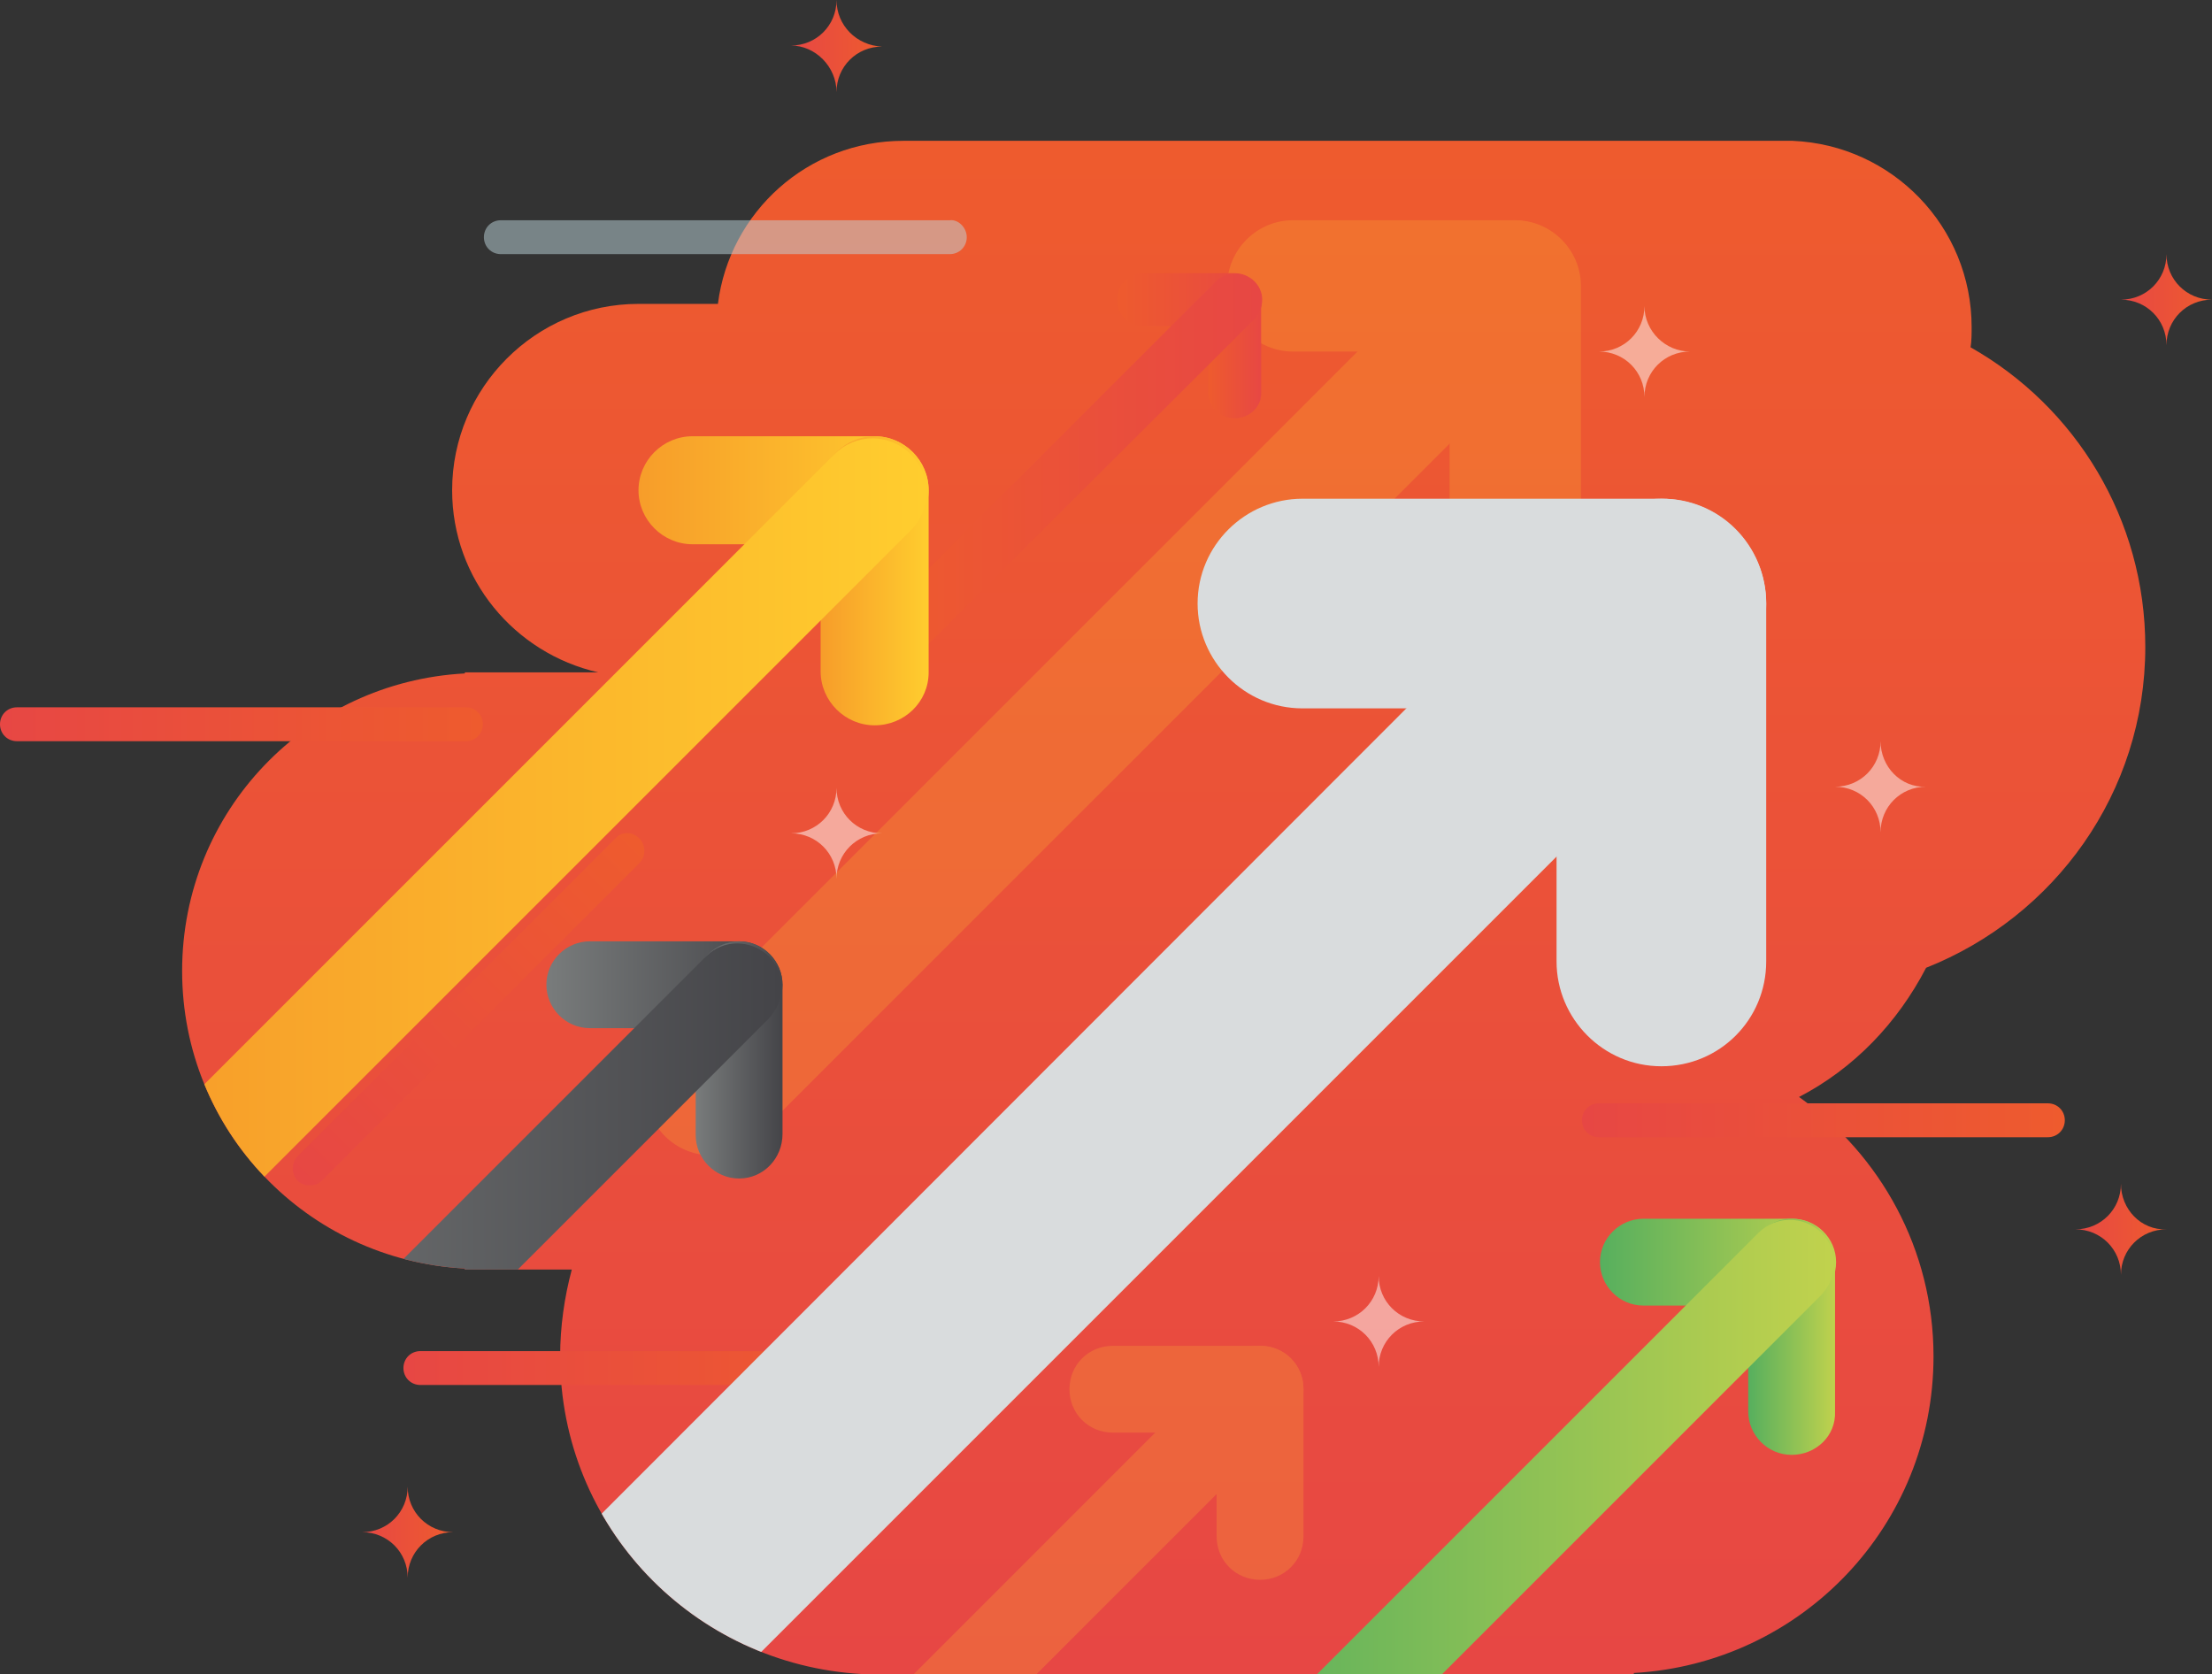 <?xml version="1.0" encoding="utf-8"?>
<!-- Generator: Adobe Illustrator 22.0.1, SVG Export Plug-In . SVG Version: 6.00 Build 0)  -->
<svg version="1.0" id="Layer_1" xmlns="http://www.w3.org/2000/svg" xmlns:xlink="http://www.w3.org/1999/xlink" x="0px" y="0px"
	 viewBox="0 0 208.9 158.1" enable-background="new 0 0 208.9 158.1" xml:space="preserve">
<rect x="0" y="0" width="208.9" height="158.1" fill="#333333" stroke="none"/>
<g>
	
		<linearGradient id="SVGID_1_" gradientUnits="userSpaceOnUse" x1="109.853" y1="-8.503629e-02" x2="109.853" y2="144.769" gradientTransform="matrix(1 0 0 -1 0 158)">
		<stop  offset="0" style="stop-color:#E74744"/>
		<stop  offset="1" style="stop-color:#EE5B2E"/>
	</linearGradient>
	<path fill="url(#SVGID_1_)" d="M181.9,91.4c12.1-4.8,20.7-16.5,20.7-30.3c0-12.1-6.6-22.7-16.5-28.3c0.1-0.6,0.1-1.3,0.1-1.9
		c0-9.5-7.5-17.2-16.9-17.6v0h-84c-9,0-16.4,6.7-17.5,15.4h-7.5c-9.7,0-17.6,7.9-17.6,17.6c0,8.4,5.9,15.4,13.8,17.2H43.9v0.1
		c-14.9,0.8-26.7,13-26.7,28.1c0,15.1,11.8,27.3,26.7,28.1v0.1H54c-0.7,2.6-1.1,5.4-1.1,8.2c0,16.1,12.6,29.1,28.5,30v0.1h72.9V158
		c15.8-0.9,28.3-13.9,28.3-29.9c0-10.1-5-19-12.7-24.5C175.1,100.9,179.2,96.6,181.9,91.4z"/>
	
		<linearGradient id="SVGID_2_" gradientUnits="userSpaceOnUse" x1="200.262" y1="129.684" x2="208.92" y2="129.684" gradientTransform="matrix(1 0 0 -1 0 158)">
		<stop  offset="0" style="stop-color:#E74744"/>
		<stop  offset="1" style="stop-color:#EE5B2E"/>
	</linearGradient>
	<path fill="url(#SVGID_2_)" d="M204.6,24c0,2.4-1.9,4.3-4.3,4.3c2.4,0,4.3,1.9,4.3,4.3c0-2.4,1.9-4.3,4.3-4.3
		C206.5,28.3,204.6,26.4,204.6,24z"/>
	
		<linearGradient id="SVGID_3_" gradientUnits="userSpaceOnUse" x1="34.154" y1="13.264" x2="42.812" y2="13.264" gradientTransform="matrix(1 0 0 -1 0 158)">
		<stop  offset="0" style="stop-color:#E74744"/>
		<stop  offset="1" style="stop-color:#EE5B2E"/>
	</linearGradient>
	<path fill="url(#SVGID_3_)" d="M38.5,140.4c0,2.4-1.9,4.3-4.3,4.3c2.4,0,4.3,1.9,4.3,4.3c0-2.4,1.9-4.3,4.3-4.3
		C40.4,144.7,38.5,142.8,38.5,140.4z"/>
	
		<linearGradient id="SVGID_4_" gradientUnits="userSpaceOnUse" x1="74.659" y1="153.671" x2="83.317" y2="153.671" gradientTransform="matrix(1 0 0 -1 0 158)">
		<stop  offset="0" style="stop-color:#E74744"/>
		<stop  offset="1" style="stop-color:#EE5B2E"/>
	</linearGradient>
	<path fill="url(#SVGID_4_)" d="M79,0c0,2.4-1.9,4.3-4.3,4.3C77,4.3,79,6.3,79,8.7c0-2.4,1.9-4.3,4.3-4.3C80.9,4.3,79,2.4,79,0z"/>
	
		<linearGradient id="SVGID_5_" gradientUnits="userSpaceOnUse" x1="195.934" y1="41.825" x2="204.592" y2="41.825" gradientTransform="matrix(1 0 0 -1 0 158)">
		<stop  offset="0" style="stop-color:#E74744"/>
		<stop  offset="1" style="stop-color:#EE5B2E"/>
	</linearGradient>
	<path fill="url(#SVGID_5_)" d="M200.3,111.8c0,2.4-1.9,4.3-4.3,4.3c2.4,0,4.3,1.9,4.3,4.3c0-2.4,1.9-4.3,4.3-4.3
		C202.2,116.2,200.3,114.2,200.3,111.8z"/>
	
		<linearGradient id="SVGID_6_" gradientUnits="userSpaceOnUse" x1="503.278" y1="20.496" x2="548.913" y2="20.496" gradientTransform="matrix(0.707 -0.707 -0.707 -0.707 -313.265 481.807)">
		<stop  offset="0" style="stop-color:#E74744"/>
		<stop  offset="1" style="stop-color:#EE5B2E"/>
	</linearGradient>
	<path fill="url(#SVGID_6_)" d="M60.4,79.2c0.6,0.6,0.6,1.7,0,2.3l-30,30c-0.6,0.6-1.7,0.6-2.3,0l0,0c-0.6-0.6-0.6-1.7,0-2.3l30-30
		C58.7,78.5,59.7,78.5,60.4,79.2L60.4,79.2z"/>
	<path opacity="0.5" fill="#FFFFFF" enable-background="new    " d="M130.2,120.5c0,2.4-1.9,4.3-4.3,4.3c2.4,0,4.3,1.9,4.3,4.3
		c0-2.4,1.9-4.3,4.3-4.3C132.1,124.8,130.2,122.9,130.2,120.5z"/>
	<path opacity="0.5" fill="#FFFFFF" enable-background="new    " d="M155.3,28.9c0,2.4-1.9,4.3-4.3,4.3c2.4,0,4.3,1.9,4.3,4.3
		c0-2.4,1.9-4.3,4.3-4.3C157.3,33.2,155.3,31.3,155.3,28.9z"/>
	<path opacity="0.5" fill="#FFFFFF" enable-background="new    " d="M177.6,70c0,2.4-1.9,4.3-4.3,4.3c2.4,0,4.3,1.9,4.3,4.3
		c0-2.4,1.9-4.3,4.3-4.3C179.5,74.4,177.6,72.4,177.6,70z"/>
	<path opacity="0.5" fill="#FFFFFF" enable-background="new    " d="M79,74.4c0,2.4-1.9,4.3-4.3,4.3c2.4,0,4.3,1.9,4.3,4.3
		c0-2.4,1.9-4.3,4.3-4.3C80.9,78.7,79,76.8,79,74.4z"/>
	
		<linearGradient id="SVGID_7_" gradientUnits="userSpaceOnUse" x1="38.038" y1="28.837" x2="83.672" y2="28.837" gradientTransform="matrix(1 0 0 -1 0 158)">
		<stop  offset="0" style="stop-color:#E74744"/>
		<stop  offset="1" style="stop-color:#EE5B2E"/>
	</linearGradient>
	<path fill="url(#SVGID_7_)" d="M83.7,129.2c0,0.9-0.7,1.6-1.6,1.6H39.7c-0.9,0-1.6-0.7-1.6-1.6l0,0c0-0.9,0.7-1.6,1.6-1.6H82
		C82.9,127.5,83.7,128.3,83.7,129.2L83.7,129.2z"/>
	<g>
		<g>
			<defs>
				<path id="SVGID_8_" d="M181.9,91.4c12.1-4.8,20.7-16.5,20.7-30.3c0-12.1-6.6-22.7-16.5-28.3c0.1-0.6,0.1-1.3,0.1-1.9
					c0-9.5-7.5-17.2-16.9-17.6v0h-84c-9,0-16.4,6.7-17.5,15.4h-7.5c-9.7,0-17.6,7.9-17.6,17.6c0,8.4,5.9,15.4,13.8,17.2H43.9v0.1
					c-14.9,0.8-26.7,13-26.7,28.1c0,15.1,11.8,27.3,26.7,28.1v0.1H54c-0.7,2.6-1.1,5.4-1.1,8.2c0,16.1,12.6,29.1,28.5,30v0.1h72.9
					V158c15.8-0.9,28.3-13.9,28.3-29.9c0-10.1-5-19-12.7-24.5C175.1,100.9,179.2,96.6,181.9,91.4z"/>
			</defs>
			<clipPath id="SVGID_9_">
				<use xlink:href="#SVGID_8_"  overflow="visible"/>
			</clipPath>
			<g clip-path="url(#SVGID_9_)">
				<g opacity="0.2">
					<path fill="#FFCD2E" d="M149.2,27c0,3.4-2.8,6.2-6.2,6.2h-20.9c-3.4,0-6.2-2.8-6.2-6.2l0,0c0-3.4,2.8-6.2,6.2-6.2h20.9
						C146.5,20.9,149.2,23.6,149.2,27L149.2,27z"/>
					<path fill="#FFCD2E" d="M143.1,54.1c-3.4,0-6.2-2.8-6.2-6.2V27c0-3.4,2.8-6.2,6.2-6.2l0,0c3.4,0,6.2,2.8,6.2,6.2V48
						C149.2,51.4,146.5,54.1,143.1,54.1L143.1,54.1z"/>
					<path fill="#FFCD2E" d="M62.8,107.3c-2.4-2.4-2.4-6.3,0-8.7l75.7-75.7c2.4-2.4,6.3-2.4,8.7,0l0,0c2.4,2.4,2.4,6.3,0,8.7
						l-75.7,75.7C69.1,109.7,65.2,109.7,62.8,107.3L62.8,107.3z"/>
				</g>
				<g opacity="0.2">
					<path fill="#FFCD2E" d="M123.1,131.2c0,2.3-1.8,4.1-4.1,4.1h-13.9c-2.3,0-4.1-1.8-4.1-4.1l0,0c0-2.3,1.8-4.1,4.1-4.1H119
						C121.3,127.1,123.1,128.9,123.1,131.2L123.1,131.2z"/>
					<path fill="#FFCD2E" d="M119,149.2c-2.3,0-4.1-1.8-4.1-4.1v-13.9c0-2.3,1.8-4.1,4.1-4.1l0,0c2.3,0,4.1,1.8,4.1,4.1v13.9
						C123.1,147.4,121.3,149.2,119,149.2L119,149.2z"/>
					<path fill="#FFCD2E" d="M65.6,184.6c-1.6-1.6-1.6-4.2,0-5.8l50.3-50.3c1.6-1.6,4.2-1.6,5.8,0l0,0c1.6,1.6,1.6,4.2,0,5.8
						l-50.3,50.3C69.8,186.2,67.2,186.2,65.6,184.6L65.6,184.6z"/>
				</g>
				<g>
					
						<linearGradient id="SVGID_10_" gradientUnits="userSpaceOnUse" x1="73.928" y1="64.952" x2="51.542" y2="64.952" gradientTransform="matrix(1 0 0 -1 0 158)">
						<stop  offset="0" style="stop-color:#444448"/>
						<stop  offset="1" style="stop-color:#797C7C"/>
					</linearGradient>
					<path fill="url(#SVGID_10_)" d="M73.9,93c0,2.3-1.9,4.1-4.1,4.1H55.7c-2.3,0-4.1-1.9-4.1-4.1l0,0c0-2.3,1.9-4.1,4.1-4.1h14.1
						C72.1,88.9,73.9,90.8,73.9,93L73.9,93z"/>
					
						<linearGradient id="SVGID_11_" gradientUnits="userSpaceOnUse" x1="73.928" y1="57.905" x2="65.636" y2="57.905" gradientTransform="matrix(1 0 0 -1 0 158)">
						<stop  offset="0" style="stop-color:#444448"/>
						<stop  offset="1" style="stop-color:#797C7C"/>
					</linearGradient>
					<path fill="url(#SVGID_11_)" d="M69.8,111.3c-2.3,0-4.1-1.9-4.1-4.1V93c0-2.3,1.9-4.1,4.1-4.1l0,0c2.3,0,4.1,1.9,4.1,4.1v14.1
						C73.9,109.4,72.1,111.3,69.8,111.3L69.8,111.3z"/>
					
						<linearGradient id="SVGID_12_" gradientUnits="userSpaceOnUse" x1="73.765" y1="39.333" x2="14.561" y2="39.333" gradientTransform="matrix(1 0 0 -1 0 158)">
						<stop  offset="0" style="stop-color:#444448"/>
						<stop  offset="1" style="stop-color:#797C7C"/>
					</linearGradient>
					<path fill="url(#SVGID_12_)" d="M15.8,147.1c-1.6-1.6-1.6-4.2,0-5.9l50.9-50.9c1.6-1.6,4.2-1.6,5.9,0l0,0
						c1.6,1.6,1.6,4.2,0,5.9l-50.9,50.9C20,148.7,17.4,148.7,15.8,147.1L15.8,147.1z"/>
				</g>
				<g>
					
						<linearGradient id="SVGID_13_" gradientUnits="userSpaceOnUse" x1="119.186" y1="129.684" x2="105.471" y2="129.684" gradientTransform="matrix(1 0 0 -1 0 158)">
						<stop  offset="0" style="stop-color:#E74744"/>
						<stop  offset="1" style="stop-color:#EE5B2E"/>
					</linearGradient>
					<path fill="url(#SVGID_13_)" d="M119.2,28.3c0,1.4-1.1,2.5-2.5,2.5H108c-1.4,0-2.5-1.1-2.5-2.5l0,0c0-1.4,1.1-2.5,2.5-2.5h8.6
						C118,25.8,119.2,26.9,119.2,28.3L119.2,28.3z"/>
					
						<linearGradient id="SVGID_14_" gradientUnits="userSpaceOnUse" x1="119.186" y1="125.366" x2="114.106" y2="125.366" gradientTransform="matrix(1 0 0 -1 0 158)">
						<stop  offset="0" style="stop-color:#E74744"/>
						<stop  offset="1" style="stop-color:#EE5B2E"/>
					</linearGradient>
					<path fill="url(#SVGID_14_)" d="M116.6,39.5c-1.4,0-2.5-1.1-2.5-2.5v-8.6c0-1.4,1.1-2.5,2.5-2.5l0,0c1.4,0,2.5,1.1,2.5,2.5V37
						C119.2,38.4,118,39.5,116.6,39.5L116.6,39.5z"/>
					
						<linearGradient id="SVGID_15_" gradientUnits="userSpaceOnUse" x1="119.089" y1="113.988" x2="82.814" y2="113.988" gradientTransform="matrix(1 0 0 -1 0 158)">
						<stop  offset="0" style="stop-color:#E74744"/>
						<stop  offset="1" style="stop-color:#EE5B2E"/>
					</linearGradient>
					<path fill="url(#SVGID_15_)" d="M83.6,61.4c-1-1-1-2.6,0-3.6l31.2-31.2c1-1,2.6-1,3.6,0l0,0c1,1,1,2.6,0,3.6L87.1,61.4
						C86.2,62.4,84.5,62.4,83.6,61.4L83.6,61.4z"/>
				</g>
				<g>
					
						<linearGradient id="SVGID_16_" gradientUnits="userSpaceOnUse" x1="151.005" y1="38.802" x2="173.391" y2="38.802" gradientTransform="matrix(1 0 0 -1 0 158)">
						<stop  offset="0" style="stop-color:#56AF5E"/>
						<stop  offset="1" style="stop-color:#C1D24D"/>
					</linearGradient>
					<path fill="url(#SVGID_16_)" d="M173.4,119.2c0,2.3-1.9,4.1-4.1,4.1h-14.1c-2.3,0-4.1-1.9-4.1-4.1l0,0c0-2.3,1.9-4.1,4.1-4.1
						h14.1C171.5,115.1,173.4,116.9,173.4,119.2L173.4,119.2z"/>
					
						<linearGradient id="SVGID_17_" gradientUnits="userSpaceOnUse" x1="165.1" y1="31.756" x2="173.391" y2="31.756" gradientTransform="matrix(1 0 0 -1 0 158)">
						<stop  offset="0" style="stop-color:#56AF5E"/>
						<stop  offset="1" style="stop-color:#C1D24D"/>
					</linearGradient>
					<path fill="url(#SVGID_17_)" d="M169.2,137.4c-2.3,0-4.1-1.9-4.1-4.1v-14.1c0-2.3,1.9-4.1,4.1-4.1l0,0c2.3,0,4.1,1.9,4.1,4.1
						v14.1C173.4,135.6,171.5,137.4,169.2,137.4L169.2,137.4z"/>
					
						<linearGradient id="SVGID_18_" gradientUnits="userSpaceOnUse" x1="114.025" y1="13.183" x2="173.228" y2="13.183" gradientTransform="matrix(1 0 0 -1 0 158)">
						<stop  offset="0" style="stop-color:#56AF5E"/>
						<stop  offset="1" style="stop-color:#C1D24D"/>
					</linearGradient>
					<path fill="url(#SVGID_18_)" d="M115.2,173.2c-1.6-1.6-1.6-4.2,0-5.9l50.9-50.9c1.6-1.6,4.2-1.6,5.9,0l0,0
						c1.6,1.6,1.6,4.2,0,5.9l-50.9,50.9C119.5,174.8,116.9,174.8,115.2,173.2L115.2,173.2z"/>
				</g>
				<g>
					
						<linearGradient id="SVGID_19_" gradientUnits="userSpaceOnUse" x1="60.36" y1="111.725" x2="87.685" y2="111.725" gradientTransform="matrix(1 0 0 -1 0 158)">
						<stop  offset="0" style="stop-color:#F79D2A"/>
						<stop  offset="1" style="stop-color:#FFCD2E"/>
					</linearGradient>
					<path fill="url(#SVGID_19_)" d="M87.7,46.3c0,2.8-2.3,5.1-5.1,5.1H65.4c-2.8,0-5.1-2.3-5.1-5.1l0,0c0-2.8,2.3-5.1,5.1-5.1h17.2
						C85.4,41.2,87.7,43.5,87.7,46.3L87.7,46.3z"/>
					
						<linearGradient id="SVGID_20_" gradientUnits="userSpaceOnUse" x1="77.564" y1="103.124" x2="87.685" y2="103.124" gradientTransform="matrix(1 0 0 -1 0 158)">
						<stop  offset="0" style="stop-color:#F79D2A"/>
						<stop  offset="1" style="stop-color:#FFCD2E"/>
					</linearGradient>
					<path fill="url(#SVGID_20_)" d="M82.6,68.5c-2.8,0-5.1-2.3-5.1-5.1V46.3c0-2.8,2.3-5.1,5.1-5.1l0,0c2.8,0,5.1,2.3,5.1,5.1v17.2
						C87.7,66.3,85.4,68.5,82.6,68.5L82.6,68.5z"/>
					
						<linearGradient id="SVGID_21_" gradientUnits="userSpaceOnUse" x1="15.22" y1="80.455" x2="87.487" y2="80.455" gradientTransform="matrix(1 0 0 -1 0 158)">
						<stop  offset="0" style="stop-color:#F79D2A"/>
						<stop  offset="1" style="stop-color:#FFCD2E"/>
					</linearGradient>
					<path fill="url(#SVGID_21_)" d="M16.7,112.2c-2-2-2-5.2,0-7.2l62.1-62.1c2-2,5.2-2,7.2,0l0,0c2,2,2,5.2,0,7.2l-62.1,62.1
						C21.9,114.2,18.7,114.2,16.7,112.2L16.7,112.2z"/>
				</g>
				<g>
					<path fill="#D9DCDD" d="M166.8,57c0,5.5-4.5,9.9-9.9,9.9H123c-5.5,0-9.9-4.5-9.9-9.9l0,0c0-5.5,4.5-9.9,9.9-9.9h33.8
						C162.4,47,166.8,51.5,166.8,57L166.8,57z"/>
					<path fill="#D9DCDD" d="M156.9,100.7c-5.5,0-9.9-4.5-9.9-9.9V57c0-5.5,4.5-9.9,9.9-9.9l0,0c5.5,0,9.9,4.5,9.9,9.9v33.8
						C166.8,96.3,162.4,100.7,156.9,100.7L156.9,100.7z"/>
					<path fill="#D9DCDD" d="M27.3,186.6c-3.9-3.9-3.9-10.2,0-14.1L149.4,50.3c3.9-3.9,10.2-3.9,14.1,0l0,0c3.9,3.9,3.9,10.2,0,14.1
						L41.3,186.6C37.4,190.5,31.1,190.5,27.3,186.6L27.3,186.6z"/>
				</g>
			</g>
		</g>
	</g>
	
		<linearGradient id="SVGID_22_" gradientUnits="userSpaceOnUse" x1="0" y1="89.586" x2="45.634" y2="89.586" gradientTransform="matrix(1 0 0 -1 0 158)">
		<stop  offset="0" style="stop-color:#E74744"/>
		<stop  offset="1" style="stop-color:#EE5B2E"/>
	</linearGradient>
	<path fill="url(#SVGID_22_)" d="M45.6,68.4c0,0.9-0.7,1.6-1.6,1.6H1.6C0.7,70,0,69.3,0,68.4l0,0c0-0.9,0.7-1.6,1.6-1.6H44
		C44.9,66.8,45.6,67.5,45.6,68.4L45.6,68.4z"/>
	
		<linearGradient id="SVGID_23_" gradientUnits="userSpaceOnUse" x1="149.393" y1="52.199" x2="195.028" y2="52.199" gradientTransform="matrix(1 0 0 -1 0 158)">
		<stop  offset="0" style="stop-color:#E74744"/>
		<stop  offset="1" style="stop-color:#EE5B2E"/>
	</linearGradient>
	<path fill="url(#SVGID_23_)" d="M195,105.8c0,0.9-0.7,1.6-1.6,1.6H151c-0.9,0-1.6-0.7-1.6-1.6l0,0c0-0.9,0.7-1.6,1.6-1.6h42.4
		C194.3,104.2,195,104.9,195,105.8L195,105.8z"/>
	<path opacity="0.5" fill="#BFD6DD" enable-background="new    " d="M91.3,22.4c0,0.9-0.7,1.6-1.6,1.6H47.3c-0.9,0-1.6-0.7-1.6-1.6
		l0,0c0-0.9,0.7-1.6,1.6-1.6h42.4C90.5,20.7,91.3,21.5,91.3,22.4L91.3,22.4z"/>
</g>
</svg>
